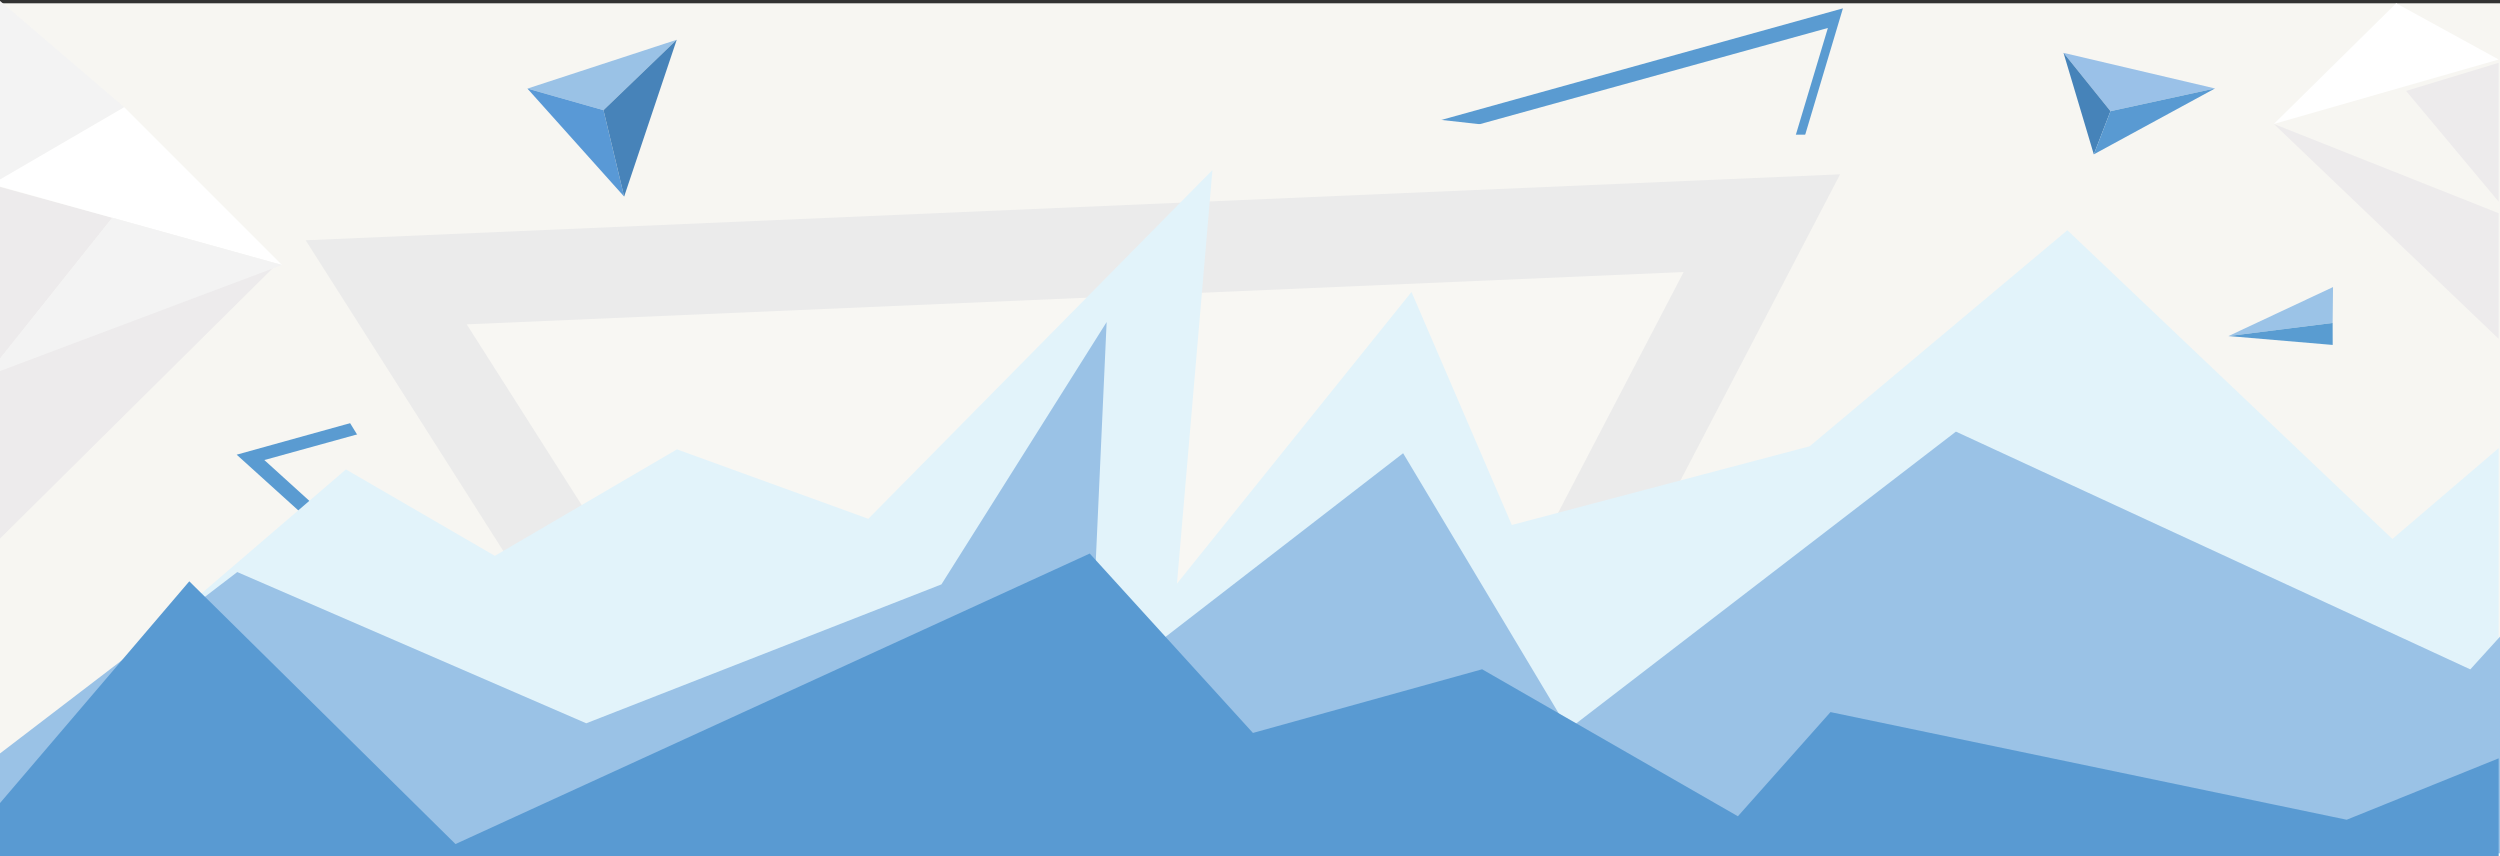 <?xml version="1.0" encoding="utf-8"?>
<!-- Generator: Adobe Illustrator 16.0.0, SVG Export Plug-In . SVG Version: 6.00 Build 0)  -->
<!DOCTYPE svg PUBLIC "-//W3C//DTD SVG 1.1//EN" "http://www.w3.org/Graphics/SVG/1.1/DTD/svg11.dtd">
<svg version="1.1" id="图层_1" xmlns="http://www.w3.org/2000/svg" xmlns:xlink="http://www.w3.org/1999/xlink" x="0px" y="0px"
	 width="1080px" height="370px" viewBox="0 0 1080 370" enable-background="new 0 0 1080 370" xml:space="preserve">
<rect x="0" y="0" width="1080" height="370" fill="#333333" stroke="none"/>
<rect y="1.426" fill="#F7F6F2" width="1080" height="368.574"/>
<g>
	<polygon fill="#5A9BD1" points="796.142,3.604 603.353,649.496 102.241,196.424 	"/>
	<polygon fill="#F7F6F2" points="957.391,57.48 637.54,591.838 495.921,617.309 401.89,591.021 69.811,50.173 571.306,46.094 
		682.868,58.523 	"/>
	<polygon fill="#F7F6F2" points="789.647,12.082 601.161,640.287 114.195,198.738 	"/>
	<polygon fill="#EBEBEB" points="794.919,75.305 488.161,663.617 132.049,103.797 	"/>
	<polygon fill="#F8F7F3" points="727.335,117.521 484.054,584.094 201.633,140.117 	"/>
</g>
<polygon fill="#E2F3FA" points="1079.42,193.598 1033.51,232.842 893.104,99.459 781.769,192.793 653.103,226.793 609.769,126.126 
	508.44,252.126 523.772,73.459 375.107,224.126 292.44,194.126 213.773,240.126 149.44,202.793 -0.576,331.598 -0.576,370.295 
	1079.42,370.295 "/>
<polygon fill="#9AC2E6" points="1080.088,274.93 1067.168,289.174 844.96,186.459 677.522,315.127 606.146,195.793 470.731,300.459 
	478.069,139.127 406.692,252.459 253.264,312.459 102.503,247.127 -0.576,325.93 -0.576,368.627 1080.088,368.627 "/>
<polygon fill="#599AD2" points="1079.42,327.597 1013.77,354.127 790.769,307.627 750.769,352.627 640.269,289.127 541.269,316.627 
	470.772,239.127 196.773,364.627 81.773,251.127 -0.576,347.597 -0.576,370 1079.42,370 "/>
<g>
	<polygon fill="#FFFFFF" points="982.307,53.553 1035.148,1.426 1079.42,25.705 	"/>
	<polygon fill="#EDEBEC" points="1079.42,87.114 1039.432,39.272 1079.42,27.132 	"/>
	<polygon fill="#EDEBEC" points="1079.42,92.113 982.307,53.553 1079.42,146.381 	"/>
</g>
<g>
	<polygon fill="#F3F3F3" points="53.664,46.31 -0.45,0 -0.45,78.05 	"/>
	<polygon fill="#EDEBEC" points="48.525,94.05 -0.45,80.651 -0.45,155.578 	"/>
	<polygon fill="#EDEBEC" points="118.705,114.993 -0.45,160.262 -0.45,233.106 	"/>
	<polygon fill="#FFFFFF" points="121.827,114.472 53.664,46.31 -3.573,79.61 	"/>
	<polygon fill="#F3F3F3" points="121.827,114.472 48.525,94.05 -6.174,162.604 	"/>
</g>
<g>
	<polygon fill="#9AC1E8" points="891.436,22.832 956.877,38.21 911.723,48.027 	"/>
	<polygon fill="#4683B9" points="904.523,66.678 911.723,48.027 891.436,22.832 	"/>
	<polygon fill="#599AD2" points="956.877,38.21 904.523,66.678 911.723,48.027 	"/>
</g>
<g>
	<polygon fill="#9BC3E7" points="1007.867,124.013 1007.701,139.513 962.701,145.18 	"/>
	<polygon fill="#599CD1" points="1007.723,149.013 1007.701,139.513 962.701,145.18 	"/>
</g>
<g>
	<polygon fill="#9AC2E6" points="227.845,38.269 292.346,17.174 260.704,47.599 	"/>
	<polygon fill="#5999D6" points="269.629,84.92 260.704,47.599 227.845,38.269 	"/>
	<polygon fill="#4783B9" points="292.346,17.174 269.629,84.92 260.704,47.599 	"/>
</g>
</svg>
